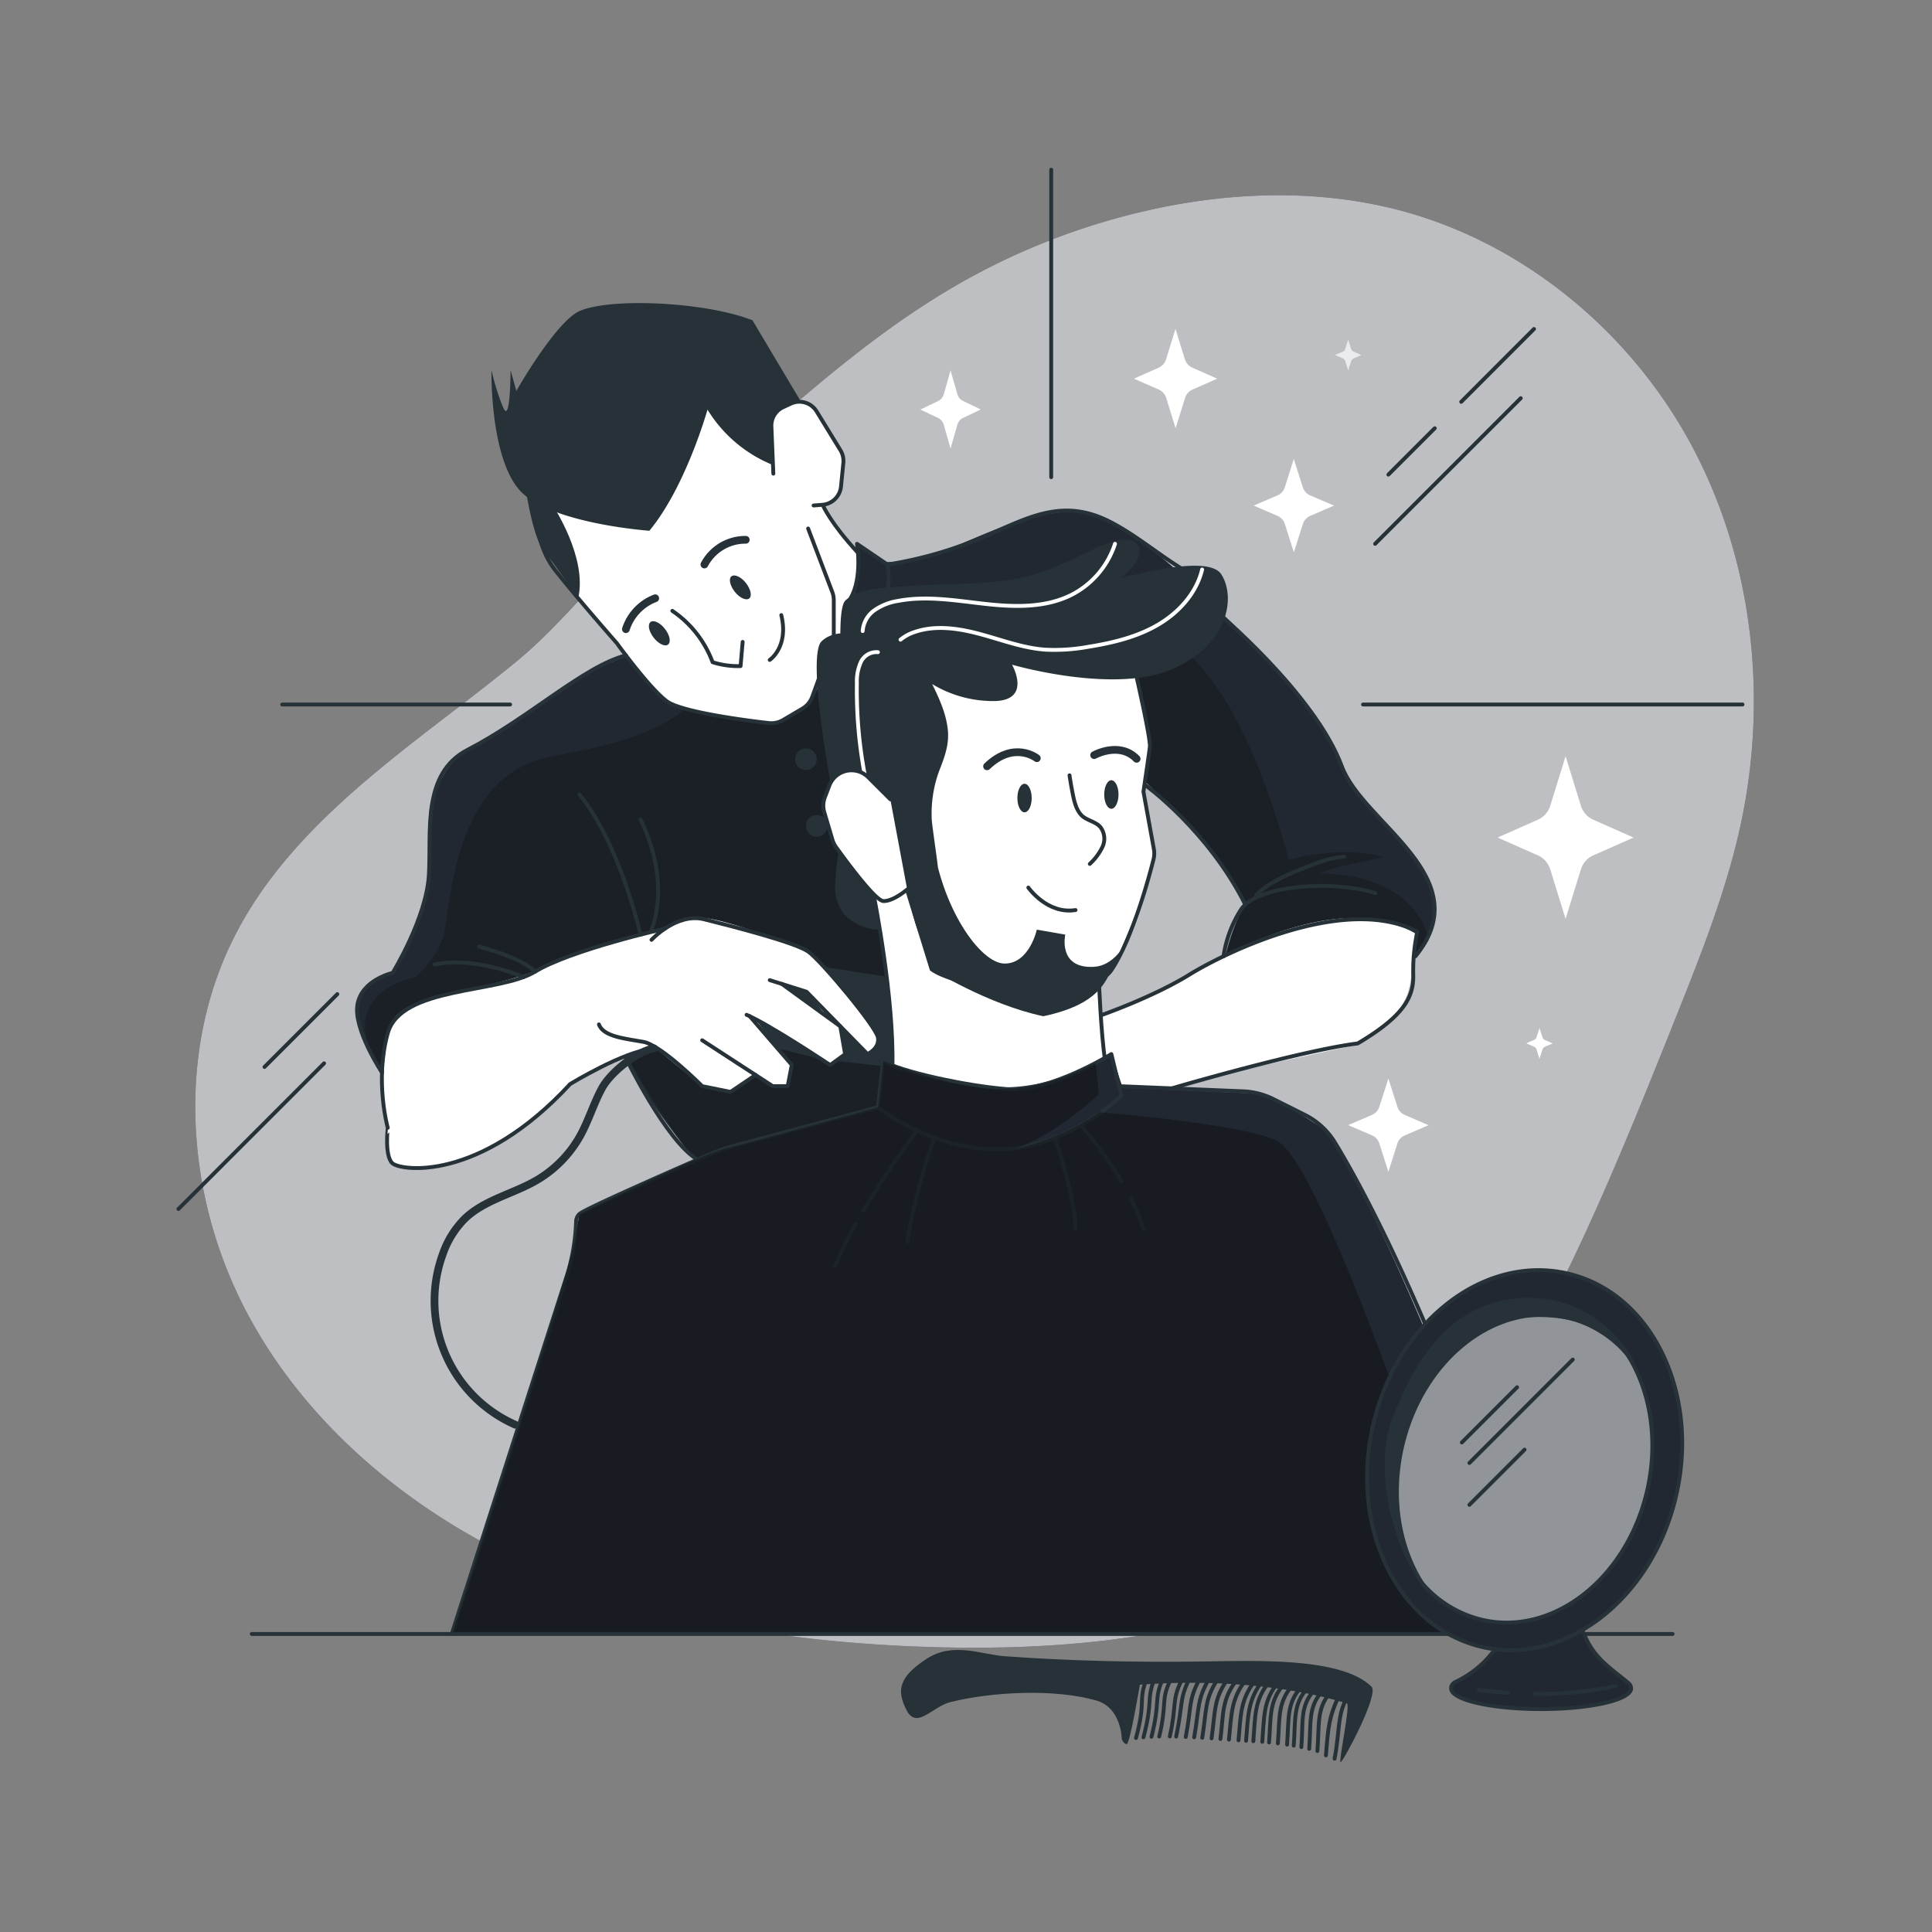 <svg xmlns="http://www.w3.org/2000/svg" viewBox="0 0 500 500"><rect x="0" y="0" width="500" height="500" fill="#808080" stroke="none"/><g id="freepik--background-simple--inject-37"><path d="M61,241.74c-15.52,30-13.05,67.48,2.59,97.39s43.23,52.52,74.05,66.29,64.8,19.24,98.52,20.66c20,.83,40.1.28,59.85-2.93,22.61-3.69,45.2-11.17,62.83-25.8,12.29-10.2,21.68-23.44,29.92-37.11,18.42-30.57,31.73-63.9,45-97.06,6.52-16.34,13.08-32.79,16.78-50,7-32.72,3.16-68-12.56-97.55S394.35,62.81,362,54.37c-21.43-5.58-44.21-4.72-65.79.27A177.17,177.17,0,0,0,254,70.26c-32.53,17-58.15,44.18-86.1,67.21-12.28,10.13-21.81,23.54-34.32,33.79-12.66,10.39-26.07,19.85-38.54,30.47C81.61,213.14,69.11,226,61,241.74Z" style="fill:#222831"></path><path d="M61,241.74c-15.52,30-13.05,67.48,2.59,97.39s43.23,52.52,74.05,66.29,64.8,19.24,98.52,20.66c20,.83,40.1.28,59.85-2.93,22.61-3.69,45.2-11.17,62.83-25.8,12.29-10.2,21.68-23.44,29.92-37.11,18.42-30.57,31.73-63.9,45-97.06,6.52-16.34,13.08-32.79,16.78-50,7-32.72,3.16-68-12.56-97.55S394.35,62.81,362,54.37c-21.43-5.58-44.21-4.72-65.79.27A177.17,177.17,0,0,0,254,70.26c-32.53,17-58.15,44.18-86.1,67.21-12.28,10.13-21.81,23.54-34.32,33.79-12.66,10.39-26.07,19.85-38.54,30.47C81.61,213.14,69.11,226,61,241.74Z" style="fill:#fff;opacity:0.7"></path></g><g id="freepik--Window--inject-37"><line x1="352.75" y1="182.32" x2="450.96" y2="182.32" style="fill:none;stroke:#263238;stroke-linecap:round;stroke-linejoin:round"></line><line x1="272.05" y1="43.91" x2="272.05" y2="123.49" style="fill:none;stroke:#263238;stroke-linecap:round;stroke-linejoin:round"></line><line x1="132.02" y1="182.32" x2="73.03" y2="182.32" style="fill:none;stroke:#263238;stroke-linecap:round;stroke-linejoin:round"></line><line x1="355.88" y1="140.74" x2="393.57" y2="103.05" style="fill:none;stroke:#263238;stroke-linecap:round;stroke-linejoin:round"></line><line x1="378.16" y1="103.99" x2="397" y2="85.14" style="fill:none;stroke:#263238;stroke-linecap:round;stroke-linejoin:round"></line><line x1="46.18" y1="312.89" x2="83.87" y2="275.19" style="fill:none;stroke:#263238;stroke-linecap:round;stroke-linejoin:round"></line><line x1="68.45" y1="276.13" x2="87.3" y2="257.28" style="fill:none;stroke:#263238;stroke-linecap:round;stroke-linejoin:round"></line><line x1="359.31" y1="122.83" x2="371.31" y2="110.83" style="fill:none;stroke:#263238;stroke-linecap:round;stroke-linejoin:round"></line></g><g id="freepik--Stars--inject-37"><path d="M304.21,85.12l2.39,7.72a3.59,3.59,0,0,0,1.91,2.28L315,98l-6.45,2.85a3.61,3.61,0,0,0-1.91,2.28l-2.39,7.72-2.39-7.72a3.6,3.6,0,0,0-1.9-2.28L293.46,98l6.46-2.86a3.57,3.57,0,0,0,1.9-2.28Z" style="fill:#fff"></path><path d="M334.83,118.78l2.31,7.25a3.41,3.41,0,0,0,1.84,2.14l6.25,2.68L339,133.54a3.39,3.39,0,0,0-1.84,2.14l-2.31,7.25-2.31-7.25a3.4,3.4,0,0,0-1.85-2.14l-6.24-2.69,6.24-2.68a3.43,3.43,0,0,0,1.85-2.14Z" style="fill:#fff"></path><path d="M348.91,87.9l.76,2.39a1.15,1.15,0,0,0,.61.71l2.06.88-2.06.89a1.15,1.15,0,0,0-.61.71l-.76,2.39-.76-2.39a1.12,1.12,0,0,0-.61-.71l-2.06-.89,2.06-.88a1.12,1.12,0,0,0,.61-.71Z" style="fill:#fff;opacity:0.7"></path><path d="M405.17,195.72l3.91,12.63a5.87,5.87,0,0,0,3.12,3.73l10.56,4.68-10.56,4.67a5.89,5.89,0,0,0-3.12,3.74l-3.91,12.63-3.91-12.63a5.89,5.89,0,0,0-3.12-3.74l-10.56-4.67,10.56-4.68a5.87,5.87,0,0,0,3.12-3.73Z" style="fill:#fff"></path><path d="M359.31,279.12l2.31,7.25a3.4,3.4,0,0,0,1.85,2.14l6.24,2.69-6.24,2.68a3.43,3.43,0,0,0-1.85,2.14l-2.31,7.25L357,296a3.44,3.44,0,0,0-1.84-2.14l-6.25-2.68,6.25-2.69a3.42,3.42,0,0,0,1.84-2.14Z" style="fill:#fff"></path><path d="M398.42,266.05l.76,2.39a1.15,1.15,0,0,0,.61.71l2.06.89-2.06.88a1.15,1.15,0,0,0-.61.71l-.76,2.39-.76-2.39a1.15,1.15,0,0,0-.61-.71L395,270l2.06-.89a1.15,1.15,0,0,0,.61-.71Z" style="fill:#fff"></path><path d="M246,95.87l1.74,6.06a2.81,2.81,0,0,0,1.39,1.79l4.69,2.25-4.69,2.24a2.81,2.81,0,0,0-1.39,1.79L246,116.06,244.27,110a2.81,2.81,0,0,0-1.39-1.79L238.19,106l4.69-2.25a2.81,2.81,0,0,0,1.39-1.79Z" style="fill:#fff"></path></g><g id="freepik--character-2--inject-37"><path d="M180.49,301S163.22,279.81,162,272.79l-13.32,7-48.55-.38a142.14,142.14,0,0,1-6.69-12.76c-1.92-4.65-2.71-12.73,8.18-14.92,0,0,6.41-11.46,8.72-20.64s-1.24-19.41,2.17-26.22,4.84-8.62,10.57-12,18.22-12,23.87-15.56a75.68,75.68,0,0,1,18.84-8.65c6.2-1.73,54.23-28,54.23-28l2.16,3.57-.37-3.57,6.91,4.7s5.13.89,14.83-2.55,29.19-14.56,42.24-8.62,32.63,26.65,38.57,32.81,18.52,18.81,21.64,28.14,9.68,14.91,13,18.59,19.17,16.23,8.44,32.24-50.8,3.68-50.8,3.68,1.82-9.47,5.64-15.63a55.53,55.53,0,0,0-7.22-11.71c-4.83-6-21.52-24.88-31.1-29.38s-47.67,84.43-47.67,84.43l-7.76-2.85-1.32,12S187.52,296.06,180.49,301Z" style="fill:#222831"></path><path d="M275.13,156.52c11.71-1.42,23.51,4,32,12.15s14.07,18.93,18.49,29.87a191.66,191.66,0,0,1,7.88,24c7.71-2.15,16.95-2.75,24.7-.79-5.34,1.49-10.8,1.88-16.91,4.3,5.91.05,11.92.91,17.2,3.57s9.74,7.32,11.18,13.05c.13.55-.06,1.41-.6,1.24l-7.66,10.77-44.76-1.79s-1.34-8,5.64-18.74a76,76,0,0,0-12.95-18.82c-9.1-9.95-23.56-20.62-23.56-20.62Z" style="opacity:0.2"></path><path d="M96.08,272.79s-8-15.19,11.37-19.9c0,0,5.64-4.61,7.4-11s2-41.51,28-46.16,38.47-10.19,44.81-27.5S231.11,165,231.11,165l16.3,84.08-20.2,37.48L180.49,301s-18-23.09-22.62-37.76-38.43,10.65-38.43,10.65l-16.92,7.25Z" style="opacity:0.2"></path><path d="M302.68,282l-12.14-.55L287,273.18l-1.65,1.67-2.81-11.49s16.19-4.22,27.89-12.6c13.95-8,38.68-19.22,55.78-9.25,0,0-.47,6.94-1,11.26s-1.95,11-14.36,17.66l-42.66,9.31" style="fill:#fff"></path><path d="M199.2,112.49,183.05,99.6l-18.21,16.3-22,12.51,5.53,25.22s12.06,14.88,17.42,20.76,4.64,6.26,11.33,9,22.54,3.81,22.54,3.81a39.4,39.4,0,0,0,8-3.75c4.16-2.55,5.34-10.72,5.34-10.72l6.25-5.6.86-10.05A30.63,30.63,0,0,0,222,143l-9.15-12.35s3,.23,3.91-2.25,1.52-8.6,1.52-8.6.1-3-4.32-9.08-4.8-8.24-10.49-6.75S199.2,112.49,199.2,112.49Z" style="fill:#fff"></path><path d="M227.21,268.55c-1.18-2.33-13.55-18.5-18-22.24,0,0-24.29-10.16-29.65-8.69l-15.69,4.76s-18.54,5.47-23,7.8-11.88,4.14-20.27,6.11-18.45,3.25-19.93,10.23-2.48,18.18-.31,25.35c0,0-.09,7.15,1.14,9.09s11,2.89,19.78-1.45,19.8-11.4,27.39-19.67l20.22-9.26,12.84,10.52,7.31,1.48,6.5-4.38,4.46,2.9h3.86l1.06-5.5-9.38-11.87,19.32,11.87,3.87-2.81-1.25-7.2,7,7.2S228.39,270.89,227.21,268.55Zm-23.57-13.34,5.09,1.45,5.11,6.31Z" style="fill:#fff"></path><path d="M193.06,150.9c1.25,1.6,1.62,3.42.81,4s-2.47-.16-3.73-1.77-1.62-3.42-.81-4S191.8,149.29,193.06,150.9Z" style="fill:#263238"></path><path d="M172.09,162.76c1.25,1.61,1.62,3.42.81,4.05s-2.47-.17-3.73-1.78-1.62-3.42-.81-4.05S170.83,161.15,172.09,162.76Z" style="fill:#263238"></path><path d="M199.2,170.79s5-3.32,3-11.6" style="fill:none;stroke:#263238;stroke-linecap:round;stroke-linejoin:round"></path><path d="M182.3,146.09A12,12,0,0,1,193,139.7" style="fill:none;stroke:#263238;stroke-linecap:round;stroke-linejoin:round;stroke-width:2px"></path><path d="M169.57,154.83a12.75,12.75,0,0,0-7.59,8" style="fill:none;stroke:#263238;stroke-linecap:round;stroke-linejoin:round;stroke-width:2px"></path><path d="M174,158.09a27.68,27.68,0,0,1,10.42,13.29,21.71,21.71,0,0,0,7.24,1l.54-6.25" style="fill:none;stroke:#263238;stroke-linecap:round;stroke-linejoin:round"></path><path d="M138.43,130.85s0,10,5.12,16.54c4.74,6.1,14.52,17.28,15.94,18.91a4,4,0,0,1,.32.4c1.14,1.57,8.55,11.63,12.74,14.77,3.75,2.81,20.57,5,26.39,5.65a6,6,0,0,0,3.69-.77l5-2.94a5.92,5.92,0,0,0,2.59-3.11L215.42,166a5.81,5.81,0,0,0,.36-2v-8.69a5.85,5.85,0,0,0-.39-2.11l-6.25-16.42" style="fill:none;stroke:#263238;stroke-linecap:round;stroke-linejoin:round"></path><path d="M213,130.85s1.91,4.48,9,12.17" style="fill:none;stroke:#263238;stroke-linecap:round;stroke-linejoin:round"></path><path d="M284.86,262.78s13.46-4.68,22.93-10.53,40.39-20.88,59-11.14l-.33,1.77a47.19,47.19,0,0,0-.71,9.5c.11,5.69-2.46,10.59-14.37,17.66-14.88,1.86-48.09,11.61-48.09,11.61" style="fill:none;stroke:#263238;stroke-linecap:round;stroke-linejoin:round"></path><path d="M169.23,271.31c-4.47.82-11.2,6.23-13.39,10.22s-3.48,8.42-5.68,12.4a30.58,30.58,0,0,1-11.23,11.49c-6.12,3.58-13.56,5.07-18.67,10a24.08,24.08,0,0,0-5.72,9.29,35.06,35.06,0,0,0,18.8,44" style="fill:none;stroke:#263238;stroke-linecap:round;stroke-linejoin:round;stroke-width:2px"></path><path d="M172.06,240.35s-24.28,5.45-33.63,11.14-34.66,3.7-38.08,15.92,0,24.46,0,24.46S99.5,299,101.49,301s22.47,5.13,46.07-20.46c0,0,13.94-8.47,21.05-9.07" style="fill:none;stroke:#263238;stroke-linecap:round;stroke-linejoin:round"></path><path d="M168.61,243.23s6.51-7.09,13.61-5.32,23.66,6,27,8.4,17.57,19.4,18,22.24-2.71,4.24-2.71,4.24l-15.78-16.13-9.52-3" style="fill:none;stroke:#263238;stroke-linecap:round;stroke-linejoin:round"></path><path d="M202.32,254.63l15.15,11,1.25,7.19-3.87,2.81s-15.72-10.48-21.64-13" style="fill:none;stroke:#263238;stroke-linecap:round;stroke-linejoin:round"></path><polyline points="194.01 262.97 204.91 275.6 203.85 281.1 199.99 281.1 181.72 269.22" style="fill:none;stroke:#263238;stroke-linecap:round;stroke-linejoin:round"></polyline><path d="M155,265.11c1.13,3.22,6.9,3.68,11.54,4.53s15.2,11.46,15.2,11.46l7.32,1.48,6.49-4.38" style="fill:none;stroke:#263238;stroke-linecap:round;stroke-linejoin:round"></path><path d="M165.77,241.88s-5.26-23.35-15.8-36.26" style="fill:none;stroke:#263238;stroke-linecap:round;stroke-linejoin:round"></path><path d="M168.61,240.59s5.34-11.77-2.84-28.48" style="fill:none;stroke:#263238;stroke-linecap:round;stroke-linejoin:round"></path><path d="M162,169.6c-10.92,2.8-25,16.18-41,24.46-11.83,6.11-9.38,21.05-10,32.29s-9.39,25.43-9.39,25.43-7.92,1.76-9.09,8.12,6.35,17.69,6.35,17.69" style="fill:none;stroke:#263238;stroke-linecap:round;stroke-linejoin:round"></path><path d="M162,273.85s10.35,21.42,18.51,26.26" style="fill:none;stroke:#263238;stroke-linecap:round;stroke-linejoin:round"></path><path d="M135.45,252.89s-12.07-5.49-23-3.3" style="fill:none;stroke:#263238;stroke-linecap:round;stroke-linejoin:round"></path><path d="M138.43,251.49C135.19,247.81,124,245,124,245" style="fill:none;stroke:#263238;stroke-linecap:round;stroke-linejoin:round"></path><path d="M314.26,157.8s26,21.62,33,40.52c5.49,14.86,35.76,28.75,19.05,49.18" style="fill:none;stroke:#263238;stroke-linecap:round;stroke-linejoin:round"></path><path d="M316.64,247.5A30.63,30.63,0,0,1,321,235.65c3.9-6.63,23.92-8,34.91-4.51" style="fill:none;stroke:#263238;stroke-linecap:round;stroke-linejoin:round"></path><path d="M211.36,196.49a2.8,2.8,0,1,1-2.8-2.8A2.8,2.8,0,0,1,211.36,196.49Z" style="fill:#263238"></path><path d="M214.16,213.75a2.8,2.8,0,1,1-2.8-2.8A2.8,2.8,0,0,1,214.16,213.75Z" style="fill:#263238"></path><path d="M200.14,122.58l-.5-12.18a5.26,5.26,0,0,1,3-5l2-.93a5.25,5.25,0,0,1,6.7,2l6.17,10.06a5.31,5.31,0,0,1,.75,3.26l-.61,6.13a5.26,5.26,0,0,1-4.82,4.72l-2.27.18" style="fill:none;stroke:#263238;stroke-linecap:round;stroke-linejoin:round"></path><path d="M220.11,154.83c3.15-5.22,1.68-14.09,1.68-14.09l7.86,5.35s.79,2.42,0,7.7" style="fill:none;stroke:#263238;stroke-linecap:round;stroke-linejoin:round"></path><path d="M230.28,146a105.12,105.12,0,0,0,23.88-6.89c11.74-5,20.68-10.52,33.25-4,6.79,3.51,12.63,8.59,19.16,12.51" style="fill:none;stroke:#263238;stroke-linecap:round;stroke-linejoin:round"></path><path d="M168.05,137.36s-24.54-1.74-32.93-9.83-7.94-31.75-7.94-31.75a68.68,68.68,0,0,0,2.45,8.21c.22.58.46,1.15.7,1.68,1.8,3.89,1.8-9.89,1.8-9.89l1.5,5.39s9-15.87,15.27-20.07,32.95-3.29,45.84,1.8L207.32,104s-6.1,0-7.22,4.06c-.36,4.8,0,12.31,0,12.31a35.38,35.38,0,0,1-17-14.36S177.49,126,168.05,137.36Z" style="fill:#263238"></path><path d="M143.09,130.85s9,13.46,6.54,24c0,0-6.81-9.9-8.7-12-3.33-3.68-5.36-19.35-5.36-19.35Z" style="fill:#263238"></path><path d="M325.11,231.66c3.13-3.2,7.39-5,11.53-6.68,3.63-1.49,7.34-3,11.26-3.28" style="fill:none;stroke:#263238;stroke-linecap:round;stroke-linejoin:round"></path><path d="M213,250.21l16.45,2.54,1.5,23.44-14.09-1.57,1.86-1.83-1.09-6.29,6.87,6.29a4.62,4.62,0,0,0,2.71-4.24C227.4,265.21,213,250.21,213,250.21Z" style="fill:#263238"></path><polygon points="213.84 262.97 208.72 256.66 203.64 255.21 213.84 262.97" style="fill:#263238"></polygon><polygon points="211.51 273.85 201.21 271.31 195.53 263.73 211.51 273.85" style="fill:#263238"></polygon></g><g id="freepik--character-1--inject-37"><path d="M216.15,229.13a11,11,0,0,0,2.53,7.74,13,13,0,0,0,6.47,3.44,4.33,4.33,0,0,0,3.34-.1c1.12-.68,1.45-2.13,1.68-3.42,1-5.67,1.85-11.89-1-16.88-1.06-1.84-3.45-9.22-5.52-9.68C217.59,208.9,216.25,225,216.15,229.13Z" style="fill:#263238"></path><path d="M292.77,170l4.36,19.49a26.05,26.05,0,0,1-1.21,13.32l.92,7.12,1.88,10.79s-2.74,17.76-8.52,25.81-6.42,5-6.42,5l2.2,22.88a51.82,51.82,0,0,1-25.14,7.42c-14.15.18-29.89-5.69-29.89-5.69a215.51,215.51,0,0,0-1.5-23.44C228,242.69,226.19,232,226.19,232l-5.54-7-4.46-6L213,208.7l2.23-6.78,1.15-1.27a19.26,19.26,0,0,1,4.24-1.61c1.74-.31,9,6.58,9,6.58l.82-17.9,1.74-19,35-10.93,17.61,5.52Z" style="fill:#fff"></path><path d="M294.24,175.62s3.59,15.66,3.34,17.71-1.66,11.55-1.66,11.55l2.7,14.86a6.28,6.28,0,0,1-.09,2.66c-1.17,4.65-5.37,20.27-10.79,28.51-6.42,9.76-39.71,5.06-46.64-.07l-6.81-22.05" style="fill:none;stroke:#263238;stroke-linecap:round;stroke-linejoin:round"></path><path d="M266.13,229.7s4.89,7,12.22,5.82" style="fill:none;stroke:#263238;stroke-linecap:round;stroke-linejoin:round"></path><path d="M226.19,232s5.27,26.44,4.76,44.2c0,0,14.48,5.52,28.41,5.7S286,274.46,286,274.46c-1.09-6.94-1.63-21.3-1.63-21.3" style="fill:none;stroke:#263238;stroke-linecap:round;stroke-linejoin:round"></path><path d="M230.49,207.29c.89,4.45,3,8.43,3.85,12.87a9.29,9.29,0,0,0,1.27,3.66c1.18,1.67,5.16,1.19,7.07.47.14,0-1.51-10.86-1.55-12.29A32.07,32.07,0,0,1,243,199.66c1.36-3.48,2.67-6.82,2.31-10.63-.39-4.23-2.21-8.22-4.07-12a30.43,30.43,0,0,0,16.61,4.39c9.15-.51,4.06-9.4,4.06-9.4s26.17,7.62,41.16,1.27,16.77-18.8,13-24.65-27.41,1.79-25.85.72c2-1.35,5.45-5,4.53-7.66a2.94,2.94,0,0,0-1.93-1.77c-3.72-1.16-9.41,2.13-12.67,3.61-4.35,2-8.63,4.17-13.26,5.38-8.39,2.21-17.12,2.14-25.71,2.43-4.06.14-8.09.44-12.12.82-3.49.32-7.38.65-10.12,3.1a1.81,1.81,0,0,0-.24.24C215,159.8,220.91,205,220.91,205Z" style="fill:#263238"></path><path d="M222.84,164.77s-6.17-2.61-10.21,1.19,2.85,39.66,2.85,39.66l8.41-.11Z" style="fill:#263238"></path><path d="M119.63,422.87H398.42l-6.35-19.15S361.59,319.14,343,292.43l-9.25-5.89-7.89-3.5-35.31-1.55-2.92-8.7s-14.23,9.21-28.26,9.1-30.83-7.3-30.83-7.3l-1.32,12s-33.93,9.38-40,10.84S150,314.16,150,314.16s-.5,2.43-1.33,7.23-13.37,44.39-13.37,44.39L117,422.87Z" style="fill:#222831"></path><path d="M276.79,200.65q.39,2.64.93,5.27c.42,2,1,4.19,2.62,5.47,1.33,1,3.19,1.32,4.35,2.55a4.94,4.94,0,0,1,.64,5.21,14.46,14.46,0,0,1-3.29,4.43" style="fill:none;stroke:#263238;stroke-linecap:round;stroke-linejoin:round"></path><path d="M289.47,205.62c0,2-.83,3.69-1.85,3.69s-1.85-1.65-1.85-3.69.83-3.7,1.85-3.7S289.47,203.58,289.47,205.62Z" style="fill:#263238"></path><path d="M267,206.53c0,2.05-.83,3.7-1.85,3.7s-1.85-1.65-1.85-3.7.83-3.69,1.85-3.69S267,204.49,267,206.53Z" style="fill:#263238"></path><path d="M268.33,196.22s-5.84-4.64-12.88,2.1" style="fill:none;stroke:#263238;stroke-linecap:round;stroke-linejoin:round;stroke-width:2px"></path><path d="M283.16,195.43s6.52-3.64,11,.95" style="fill:none;stroke:#263238;stroke-linecap:round;stroke-linejoin:round;stroke-width:2px"></path><path d="M295.92,231.64s-3.28,18-12.76,18.57-7.47-8.33-7.47-8.33l-7.36-1.29s-1.91,8.78-8.32,8.78-16.59-14.8-18.7-32.5l-11.66-11.25s4.65,26.18,7.81,35l3.64,10.2S255.45,259.9,270,263c14.66-3.07,16.1-9.31,17.72-12.06S295.92,231.64,295.92,231.64Z" style="fill:#263238"></path><path d="M223.26,163.32a7.23,7.23,0,0,1,3.13-5.45,14.66,14.66,0,0,1,6-2.35c7.43-1.42,15.07-.06,22.6.77s15.5,1.07,22.27-2.32a22.69,22.69,0,0,0,11.3-13.23" style="fill:none;stroke:#fff;stroke-linecap:round;stroke-linejoin:round"></path><path d="M233.05,165.55a11.08,11.08,0,0,1,3.71-2c5.43-1.85,11.42-.93,17,.58s11,3.59,16.72,4a47.9,47.9,0,0,0,11.08-.72c6.24-1,12.52-2.48,18-5.65s10.08-8.23,11.55-14.37" style="fill:none;stroke:#fff;stroke-linecap:round;stroke-linejoin:round"></path><path d="M227.21,168.78a4.47,4.47,0,0,0-4.45,2.63,12.2,12.2,0,0,0-1,5.4,117.3,117.3,0,0,0,2.5,26" style="fill:none;stroke:#fff;stroke-linecap:round;stroke-linejoin:round"></path><path d="M234.78,230.19s-3.65,3.14-6.19,3c-2.16-.14-10-10.87-12.25-14a6.55,6.55,0,0,1-.89-1.82l-2.11-7.11a6.08,6.08,0,0,1,.14-3.93l1.15-3a6.11,6.11,0,0,1,3.29-3.46h0a6.14,6.14,0,0,1,6.78,1.29l5.72,5.71" style="fill:#fff;stroke:#263238;stroke-linecap:round;stroke-linejoin:round"></path><path d="M290.21,283.53l-2.59-10.74s-15.94,9.9-26.78,9.09-27.8-4.58-32.31-7.29l-1.32,12s14,11.28,31.79,10.82S290.21,283.53,290.21,283.53Z" style="fill:none;stroke:#263238;stroke-linecap:round;stroke-linejoin:round"></path><path d="M322.28,234.1c-9.69-19.29-25.9-30.92-25.9-30.92" style="fill:none;stroke:#263238;stroke-linecap:round;stroke-linejoin:round"></path><path d="M227.21,286.54l-36.75,9.85a51,51,0,0,0-7.22,2.52c-8.9,3.88-31.67,13.87-33.27,15.25a2.79,2.79,0,0,0-.88,2,52.6,52.6,0,0,1-2.17,13.31l-30,93.38" style="fill:none;stroke:#263238;stroke-linecap:round;stroke-linejoin:round"></path><path d="M398.42,422.87C373.5,345.48,353,308,345.49,295.69a19.16,19.16,0,0,0-7.76-7.15l-8.2-4.11a19.24,19.24,0,0,0-7.8-2l-31.52-1.31" style="fill:none;stroke:#263238;stroke-linecap:round;stroke-linejoin:round"></path><path d="M221.41,316.85a104.13,104.13,0,0,0-5.27,10.75" style="fill:none;stroke:#263238;stroke-linecap:round;stroke-linejoin:round"></path><path d="M237.36,292.56a236.75,236.75,0,0,0-13.92,20.75" style="fill:none;stroke:#263238;stroke-linecap:round;stroke-linejoin:round"></path><path d="M241.82,294.39s-5.19,14.59-7,27" style="fill:none;stroke:#263238;stroke-linecap:round;stroke-linejoin:round"></path><path d="M292.6,310.08a52.48,52.48,0,0,1,3.32,8.05" style="fill:none;stroke:#263238;stroke-linecap:round;stroke-linejoin:round"></path><path d="M279.7,291.2a99.85,99.85,0,0,1,10.51,14.52" style="fill:none;stroke:#263238;stroke-linecap:round;stroke-linejoin:round"></path><path d="M273,294.39s5.34,15.57,5.32,23.74" style="fill:none;stroke:#263238;stroke-linecap:round;stroke-linejoin:round"></path><path d="M383.22,422.88H117l18.33-57.1s12.54-39.59,13.36-44.38,1.33-7.24,1.33-7.24,31.17-15.32,37.25-16.79,40-10.82,40-10.82l1.32-12s16.81,7.19,30.84,7.3c9.38.08,18.87-4,24.1-6.75l.88,8.07c-3.44,3.17-11.93,10.41-21.52,14.15.81-.18,13.32-3.1,22-9.85l0,.4s40.56,3.28,46.55,8C344.32,306.26,374.51,399.41,383.22,422.88Z" style="opacity:0.3"></path></g><g id="freepik--Table--inject-37"><line x1="65.16" y1="422.87" x2="432.87" y2="422.87" style="fill:none;stroke:#263238;stroke-linecap:round;stroke-linejoin:round"></line></g><g id="freepik--Mirror--inject-37"><path d="M421.32,435.48c-4.26-3.57-8.09-5.88-10.67-11.07-4.72-9.51-6.3-20.56-7.43-31-3.1-28.81-7.9-8.76-7.9-8.76a116.4,116.4,0,0,1-1,19.66c-1.65,12.85-5.16,25-17.69,31a1.81,1.81,0,0,0-1.09,1.63c0,3,10.43,5.37,23.3,5.37s23.3-2.4,23.3-5.37A1.93,1.93,0,0,0,421.32,435.48Z" style="fill:#222831;stroke:#263238;stroke-linecap:round;stroke-linejoin:round"></path><path d="M426.41,385.19c-5,22.87-24,38.13-42.5,34.09a29.39,29.39,0,0,1-15.9-9.6h0c-8.18-9.37-11.82-24-8.52-39.08,5-22.86,24-38.12,42.49-34.09,8,1.75,14.66,6.87,19.15,14h0C427,359.71,429.23,372.29,426.41,385.19Z" style="fill:none;stroke:#263238;stroke-linecap:round;stroke-linejoin:round"></path><path d="M433.93,386.43c-5.86,26.76-28.25,44.61-50,39.89a34.6,34.6,0,0,1-18.71-11.24h0c-9.62-10.95-13.9-28.07-10-45.72,5.86-26.75,28.24-44.61,50-39.89,9.46,2.05,17.24,8,22.52,16.35,0,0,0,0,0,0C434.59,356.62,437.25,371.34,433.93,386.43Z" style="fill:#222831;stroke:#263238;stroke-linecap:round;stroke-linejoin:round"></path><path d="M382.65,342.9S366.07,355.8,362.72,375s1.32,35.68,15.61,42.48,28.42.16,38.43-11.69,13-31.49,8.77-45.65C420.71,344,400.54,331.89,382.65,342.9Z" style="fill:#fff;opacity:0.5"></path><path d="M426.41,385.19c-5,22.87-24,38.13-42.5,34.09a29.39,29.39,0,0,1-15.9-9.6h0c-5.84-9.23-8.1-21.8-5.28-34.71,5-22.86,24-38.12,42.5-34.09a29.39,29.39,0,0,1,15.9,9.61h0C427,359.71,429.23,372.29,426.41,385.19Z" style="fill:none;stroke:#263238;stroke-linecap:round;stroke-linejoin:round"></path><path d="M366.08,407.07s-8-14.71-2.86-34.19,19.92-30.37,28-31.51,22-1.66,31.84,11.23c0,0-8.25-17.27-28.46-16.7S365.37,354,360.34,367.18,361,399.91,366.08,407.07Z" style="fill:#263238"></path><line x1="378.33" y1="373.3" x2="392.62" y2="359.01" style="fill:none;stroke:#263238;stroke-linecap:round;stroke-linejoin:round"></line><line x1="380.28" y1="389.44" x2="394.56" y2="375.16" style="fill:none;stroke:#263238;stroke-linecap:round;stroke-linejoin:round"></line><line x1="380.28" y1="378.62" x2="407.03" y2="351.86" style="fill:none;stroke:#263238;stroke-linecap:round;stroke-linejoin:round"></line><path d="M397.2,438.35a91.5,91.5,0,0,0,20.9-2" style="fill:#222831;stroke:#263238;stroke-linecap:round;stroke-linejoin:round"></path><path d="M382.65,437.34s3,.44,7.62.75" style="fill:#222831;stroke:#263238;stroke-linecap:round;stroke-linejoin:round"></path><path d="M290.32,450.09s-.05-8.11-6.58-10c-10.86-3.1-27-2.27-37.73.4-4.78,1.19-8.81,7.29-11.46,2s-1.69-8.6,5.18-13.14,14.13-1.17,20.28-.72c16.63,1.21,33.67,1.6,50.37,1.37,14.42-.2,36.81-1.18,44.58,6.52,2,2-7.33,19.37-8,19.55s2.6-14.93,1.62-15.23C332.88,436,312.94,434.64,295,436c0,0-2.59,15.41-3.4,15.38S290.32,450.09,290.32,450.09Z" style="fill:#263238"></path><path d="M298,449.48c2.33-9.18.58-9.37,2.81-14.76" style="fill:none;stroke:#263238;stroke-linecap:round;stroke-linejoin:round"></path><path d="M300,449.41c2.1-8.68.36-9.27,2.81-14.41" style="fill:none;stroke:#263238;stroke-linecap:round;stroke-linejoin:round"></path><path d="M295.93,449.61c2.53-9.6.72-9.47,2.77-15" style="fill:none;stroke:#263238;stroke-linecap:round;stroke-linejoin:round"></path><path d="M294,449.79c2.62-9.67.56-9.52,2.6-14.92" style="fill:none;stroke:#263238;stroke-linecap:round;stroke-linejoin:round"></path><path d="M302.74,449.4c1.87-8.36.44-9.35,3.06-14.52" style="fill:none;stroke:#263238;stroke-linecap:round;stroke-linejoin:round"></path><path d="M304.39,449.42c1.77-8.34.76-9.48,3.37-14.88" style="fill:none;stroke:#263238;stroke-linecap:round;stroke-linejoin:round"></path><path d="M306.87,449.51c1.53-7.9.64-9.57,3.52-14.81" style="fill:none;stroke:#263238;stroke-linecap:round;stroke-linejoin:round"></path><path d="M309.05,449.61c1.34-7.65.73-9.71,3.75-14.95" style="fill:none;stroke:#263238;stroke-linecap:round;stroke-linejoin:round"></path><path d="M311.14,449.74c1.16-7.34.6-9.82,3.83-14.93" style="fill:none;stroke:#263238;stroke-linecap:round;stroke-linejoin:round"></path><path d="M313.55,449.89c1-7,.5-10,3.94-15" style="fill:none;stroke:#263238;stroke-linecap:round;stroke-linejoin:round"></path><path d="M315.85,450.05c.81-6.77.36-10.09,4-15" style="fill:none;stroke:#263238;stroke-linecap:round;stroke-linejoin:round"></path><path d="M318.05,450.21c.7-6.73.53-10.28,4.2-15.29" style="fill:none;stroke:#263238;stroke-linecap:round;stroke-linejoin:round"></path><path d="M320.53,450.38c.6-6.61.44-10.41,4.23-15.39" style="fill:none;stroke:#263238;stroke-linecap:round;stroke-linejoin:round"></path><path d="M322.48,450.51c.55-6.61.44-10.53,4.24-15.52" style="fill:none;stroke:#263238;stroke-linecap:round;stroke-linejoin:round"></path><path d="M324.36,450.62c.53-6.56.22-10.56,4.12-15.42" style="fill:none;stroke:#263238;stroke-linecap:round;stroke-linejoin:round"></path><path d="M326.68,450.78c.53-6.61.2-10.64,4.12-15.43" style="fill:none;stroke:#263238;stroke-linecap:round;stroke-linejoin:round"></path><path d="M328.43,450.94c.53-6.52-.1-10.62,3.91-15.17" style="fill:none;stroke:#263238;stroke-linecap:round;stroke-linejoin:round"></path><path d="M330.71,451.19c.53-6.59-.13-10.7,3.9-15.16" style="fill:none;stroke:#263238;stroke-linecap:round;stroke-linejoin:round"></path><path d="M333.09,451.5c.53-6.6-.23-10.76,3.81-15.07" style="fill:none;stroke:#263238;stroke-linecap:round;stroke-linejoin:round"></path><path d="M334.82,451.77c.53-6.59-.33-10.78,3.69-15" style="fill:none;stroke:#263238;stroke-linecap:round;stroke-linejoin:round"></path><path d="M336.79,452.15c.51-6.43-.43-10.61,3.3-14.68" style="fill:none;stroke:#263238;stroke-linecap:round;stroke-linejoin:round"></path><path d="M338.82,452.6c.52-6.53-.37-10.76,3.3-14.83" style="fill:none;stroke:#263238;stroke-linecap:round;stroke-linejoin:round"></path><path d="M340.94,453.16c.54-6.65-.29-11,3.32-15.1" style="fill:none;stroke:#263238;stroke-linecap:round;stroke-linejoin:round"></path><path d="M343.15,454.29c.55-6.91.73-10,3.47-15.63" style="fill:none;stroke:#263238;stroke-linecap:round;stroke-linejoin:round"></path><path d="M345.38,455.15c1.34-6.71.65-11.15,3.16-15.71" style="fill:none;stroke:#263238;stroke-linecap:round;stroke-linejoin:round"></path></g></svg>